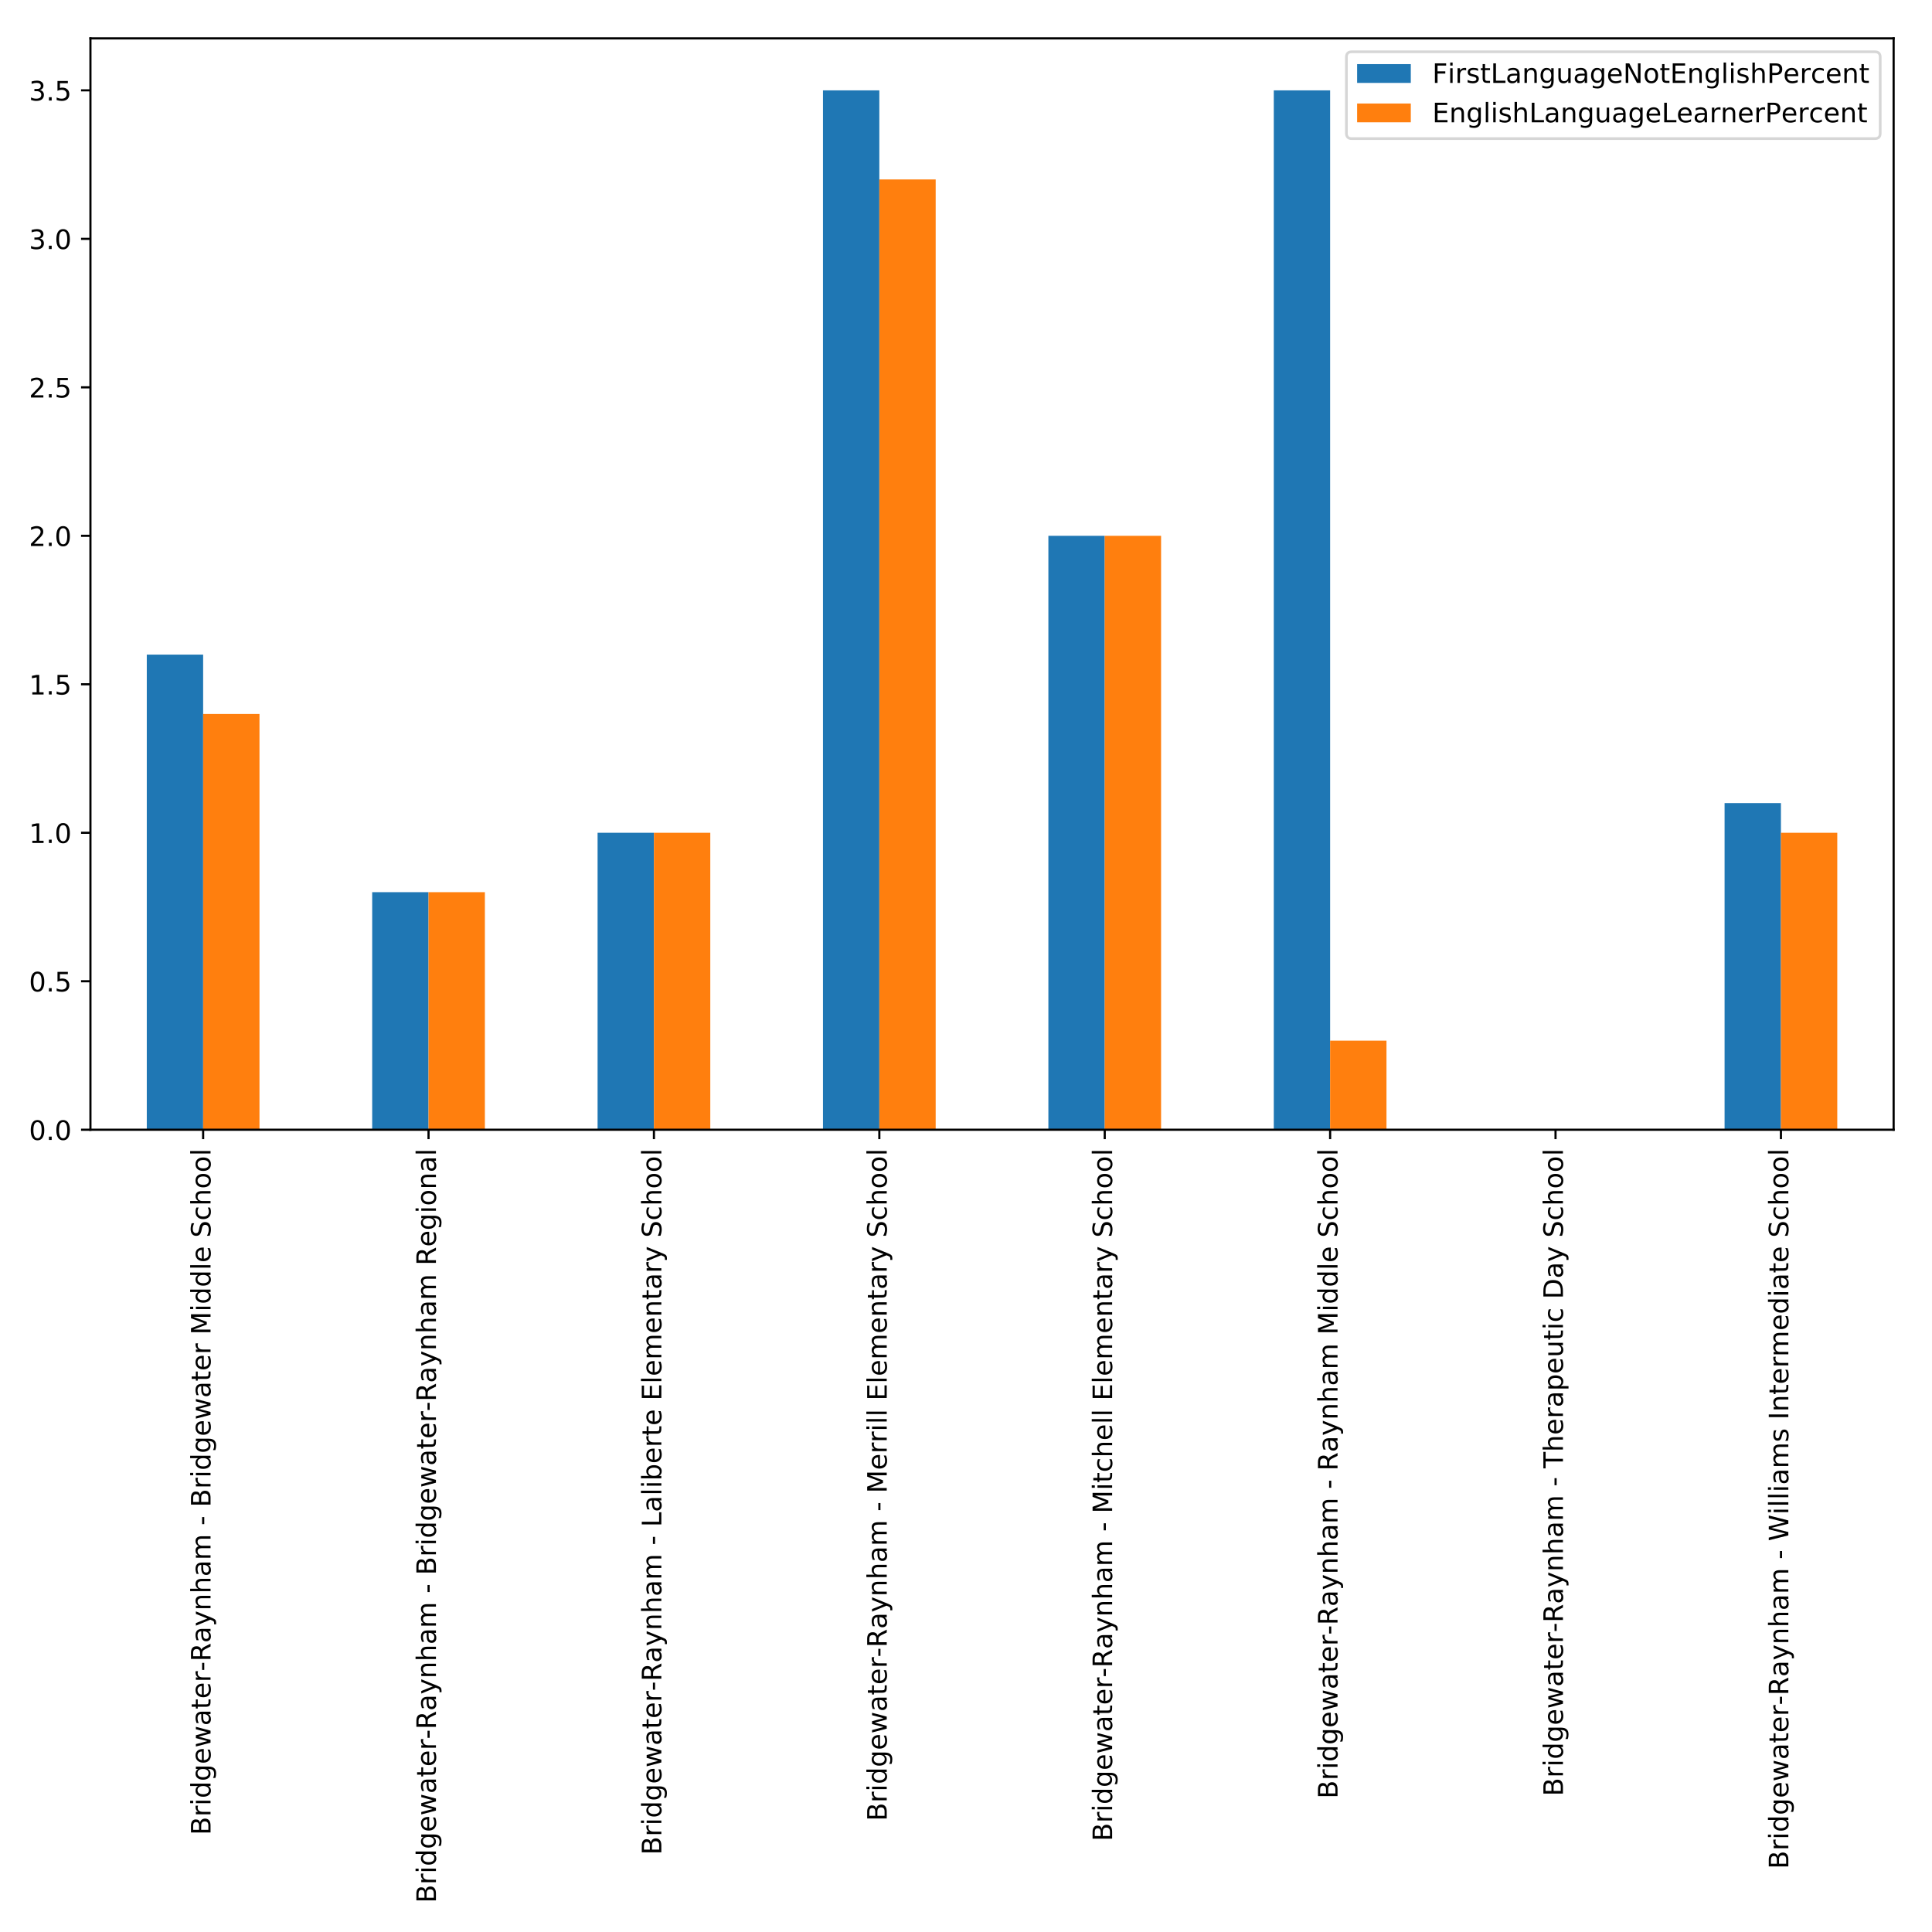 <?xml version="1.0" encoding="utf-8" standalone="no"?>
<!DOCTYPE svg PUBLIC "-//W3C//DTD SVG 1.1//EN"
  "http://www.w3.org/Graphics/SVG/1.1/DTD/svg11.dtd">
<!-- Created with matplotlib (http://matplotlib.org/) -->
<svg height="720pt" version="1.1" viewBox="0 0 720 720" width="720pt" xmlns="http://www.w3.org/2000/svg" xmlns:xlink="http://www.w3.org/1999/xlink">
 <defs>
  <style type="text/css">
*{stroke-linecap:butt;stroke-linejoin:round;}
  </style>
 </defs>
 <g id="figure_1">
  <g id="patch_1">
   <path d="M 0 720 
L 720 720 
L 720 0 
L 0 0 
z
" style="fill:#ffffff;"/>
  </g>
  <g id="axes_1">
   <g id="patch_2">
    <path d="M 33.703 421.023 
L 705.7 421.023 
L 705.7 14.3 
L 33.703 14.3 
z
" style="fill:#ffffff;"/>
   </g>
   <g id="patch_3">
    <path clip-path="url(#p247b80303b)" d="M 54.703 421.023 
L 75.703 421.023 
L 75.703 243.947 
L 54.703 243.947 
z
" style="fill:#1f77b4;"/>
   </g>
   <g id="patch_4">
    <path clip-path="url(#p247b80303b)" d="M 138.703 421.023 
L 159.703 421.023 
L 159.703 332.485 
L 138.703 332.485 
z
" style="fill:#1f77b4;"/>
   </g>
   <g id="patch_5">
    <path clip-path="url(#p247b80303b)" d="M 222.702 421.023 
L 243.702 421.023 
L 243.702 310.35 
L 222.702 310.35 
z
" style="fill:#1f77b4;"/>
   </g>
   <g id="patch_6">
    <path clip-path="url(#p247b80303b)" d="M 306.702 421.023 
L 327.702 421.023 
L 327.702 33.668 
L 306.702 33.668 
z
" style="fill:#1f77b4;"/>
   </g>
   <g id="patch_7">
    <path clip-path="url(#p247b80303b)" d="M 390.701 421.023 
L 411.701 421.023 
L 411.701 199.677 
L 390.701 199.677 
z
" style="fill:#1f77b4;"/>
   </g>
   <g id="patch_8">
    <path clip-path="url(#p247b80303b)" d="M 474.701 421.023 
L 495.701 421.023 
L 495.701 33.668 
L 474.701 33.668 
z
" style="fill:#1f77b4;"/>
   </g>
   <g id="patch_9">
    <path clip-path="url(#p247b80303b)" d="M 558.701 421.023 
L 579.701 421.023 
L 579.701 421.023 
L 558.701 421.023 
z
" style="fill:#1f77b4;"/>
   </g>
   <g id="patch_10">
    <path clip-path="url(#p247b80303b)" d="M 642.7 421.023 
L 663.7 421.023 
L 663.7 299.283 
L 642.7 299.283 
z
" style="fill:#1f77b4;"/>
   </g>
   <g id="patch_11">
    <path clip-path="url(#p247b80303b)" d="M 75.703 421.023 
L 96.703 421.023 
L 96.703 266.081 
L 75.703 266.081 
z
" style="fill:#ff7f0e;"/>
   </g>
   <g id="patch_12">
    <path clip-path="url(#p247b80303b)" d="M 159.703 421.023 
L 180.702 421.023 
L 180.702 332.485 
L 159.703 332.485 
z
" style="fill:#ff7f0e;"/>
   </g>
   <g id="patch_13">
    <path clip-path="url(#p247b80303b)" d="M 243.702 421.023 
L 264.702 421.023 
L 264.702 310.35 
L 243.702 310.35 
z
" style="fill:#ff7f0e;"/>
   </g>
   <g id="patch_14">
    <path clip-path="url(#p247b80303b)" d="M 327.702 421.023 
L 348.702 421.023 
L 348.702 66.87 
L 327.702 66.87 
z
" style="fill:#ff7f0e;"/>
   </g>
   <g id="patch_15">
    <path clip-path="url(#p247b80303b)" d="M 411.701 421.023 
L 432.701 421.023 
L 432.701 199.677 
L 411.701 199.677 
z
" style="fill:#ff7f0e;"/>
   </g>
   <g id="patch_16">
    <path clip-path="url(#p247b80303b)" d="M 495.701 421.023 
L 516.701 421.023 
L 516.701 387.822 
L 495.701 387.822 
z
" style="fill:#ff7f0e;"/>
   </g>
   <g id="patch_17">
    <path clip-path="url(#p247b80303b)" d="M 579.701 421.023 
L 600.7 421.023 
L 600.7 421.023 
L 579.701 421.023 
z
" style="fill:#ff7f0e;"/>
   </g>
   <g id="patch_18">
    <path clip-path="url(#p247b80303b)" d="M 663.7 421.023 
L 684.7 421.023 
L 684.7 310.35 
L 663.7 310.35 
z
" style="fill:#ff7f0e;"/>
   </g>
   <g id="matplotlib.axis_1">
    <g id="xtick_1">
     <g id="line2d_1">
      <defs>
       <path d="M 0 0 
L 0 3.5 
" id="m2decfb7d0b" style="stroke:#000000;stroke-width:0.8;"/>
      </defs>
      <g>
       <use style="stroke:#000000;stroke-width:0.8;" x="75.703" xlink:href="#m2decfb7d0b" y="421.023"/>
      </g>
     </g>
     <g id="text_1">
      <!-- Bridgewater-Raynham - Bridgewater Middle School -->
      <defs>
       <path d="M 19.672 34.812 
L 19.672 8.109 
L 35.5 8.109 
Q 43.453 8.109 47.281 11.406 
Q 51.125 14.703 51.125 21.484 
Q 51.125 28.328 47.281 31.562 
Q 43.453 34.812 35.5 34.812 
z
M 19.672 64.797 
L 19.672 42.828 
L 34.281 42.828 
Q 41.5 42.828 45.031 45.531 
Q 48.578 48.25 48.578 53.812 
Q 48.578 59.328 45.031 62.062 
Q 41.5 64.797 34.281 64.797 
z
M 9.812 72.906 
L 35.016 72.906 
Q 46.297 72.906 52.391 68.219 
Q 58.5 63.531 58.5 54.891 
Q 58.5 48.188 55.375 44.234 
Q 52.25 40.281 46.188 39.312 
Q 53.469 37.75 57.5 32.781 
Q 61.531 27.828 61.531 20.406 
Q 61.531 10.641 54.891 5.312 
Q 48.25 0 35.984 0 
L 9.812 0 
z
" id="DejaVuSans-42"/>
       <path d="M 41.109 46.297 
Q 39.594 47.172 37.812 47.578 
Q 36.031 48 33.891 48 
Q 26.266 48 22.188 43.047 
Q 18.109 38.094 18.109 28.812 
L 18.109 0 
L 9.078 0 
L 9.078 54.688 
L 18.109 54.688 
L 18.109 46.188 
Q 20.953 51.172 25.484 53.578 
Q 30.031 56 36.531 56 
Q 37.453 56 38.578 55.875 
Q 39.703 55.766 41.062 55.516 
z
" id="DejaVuSans-72"/>
       <path d="M 9.422 54.688 
L 18.406 54.688 
L 18.406 0 
L 9.422 0 
z
M 9.422 75.984 
L 18.406 75.984 
L 18.406 64.594 
L 9.422 64.594 
z
" id="DejaVuSans-69"/>
       <path d="M 45.406 46.391 
L 45.406 75.984 
L 54.391 75.984 
L 54.391 0 
L 45.406 0 
L 45.406 8.203 
Q 42.578 3.328 38.25 0.953 
Q 33.938 -1.422 27.875 -1.422 
Q 17.969 -1.422 11.734 6.484 
Q 5.516 14.406 5.516 27.297 
Q 5.516 40.188 11.734 48.094 
Q 17.969 56 27.875 56 
Q 33.938 56 38.25 53.625 
Q 42.578 51.266 45.406 46.391 
z
M 14.797 27.297 
Q 14.797 17.391 18.875 11.75 
Q 22.953 6.109 30.078 6.109 
Q 37.203 6.109 41.297 11.75 
Q 45.406 17.391 45.406 27.297 
Q 45.406 37.203 41.297 42.844 
Q 37.203 48.484 30.078 48.484 
Q 22.953 48.484 18.875 42.844 
Q 14.797 37.203 14.797 27.297 
z
" id="DejaVuSans-64"/>
       <path d="M 45.406 27.984 
Q 45.406 37.75 41.375 43.109 
Q 37.359 48.484 30.078 48.484 
Q 22.859 48.484 18.828 43.109 
Q 14.797 37.75 14.797 27.984 
Q 14.797 18.266 18.828 12.891 
Q 22.859 7.516 30.078 7.516 
Q 37.359 7.516 41.375 12.891 
Q 45.406 18.266 45.406 27.984 
z
M 54.391 6.781 
Q 54.391 -7.172 48.188 -13.984 
Q 42 -20.797 29.203 -20.797 
Q 24.469 -20.797 20.266 -20.094 
Q 16.062 -19.391 12.109 -17.922 
L 12.109 -9.188 
Q 16.062 -11.328 19.922 -12.344 
Q 23.781 -13.375 27.781 -13.375 
Q 36.625 -13.375 41.016 -8.766 
Q 45.406 -4.156 45.406 5.172 
L 45.406 9.625 
Q 42.625 4.781 38.281 2.391 
Q 33.938 0 27.875 0 
Q 17.828 0 11.672 7.656 
Q 5.516 15.328 5.516 27.984 
Q 5.516 40.672 11.672 48.328 
Q 17.828 56 27.875 56 
Q 33.938 56 38.281 53.609 
Q 42.625 51.219 45.406 46.391 
L 45.406 54.688 
L 54.391 54.688 
z
" id="DejaVuSans-67"/>
       <path d="M 56.203 29.594 
L 56.203 25.203 
L 14.891 25.203 
Q 15.484 15.922 20.484 11.062 
Q 25.484 6.203 34.422 6.203 
Q 39.594 6.203 44.453 7.469 
Q 49.312 8.734 54.109 11.281 
L 54.109 2.781 
Q 49.266 0.734 44.188 -0.344 
Q 39.109 -1.422 33.891 -1.422 
Q 20.797 -1.422 13.156 6.188 
Q 5.516 13.812 5.516 26.812 
Q 5.516 40.234 12.766 48.109 
Q 20.016 56 32.328 56 
Q 43.359 56 49.781 48.891 
Q 56.203 41.797 56.203 29.594 
z
M 47.219 32.234 
Q 47.125 39.594 43.094 43.984 
Q 39.062 48.391 32.422 48.391 
Q 24.906 48.391 20.391 44.141 
Q 15.875 39.891 15.188 32.172 
z
" id="DejaVuSans-65"/>
       <path d="M 4.203 54.688 
L 13.188 54.688 
L 24.422 12.016 
L 35.594 54.688 
L 46.188 54.688 
L 57.422 12.016 
L 68.609 54.688 
L 77.594 54.688 
L 63.281 0 
L 52.688 0 
L 40.922 44.828 
L 29.109 0 
L 18.5 0 
z
" id="DejaVuSans-77"/>
       <path d="M 34.281 27.484 
Q 23.391 27.484 19.188 25 
Q 14.984 22.516 14.984 16.5 
Q 14.984 11.719 18.141 8.906 
Q 21.297 6.109 26.703 6.109 
Q 34.188 6.109 38.703 11.406 
Q 43.219 16.703 43.219 25.484 
L 43.219 27.484 
z
M 52.203 31.203 
L 52.203 0 
L 43.219 0 
L 43.219 8.297 
Q 40.141 3.328 35.547 0.953 
Q 30.953 -1.422 24.312 -1.422 
Q 15.922 -1.422 10.953 3.297 
Q 6 8.016 6 15.922 
Q 6 25.141 12.172 29.828 
Q 18.359 34.516 30.609 34.516 
L 43.219 34.516 
L 43.219 35.406 
Q 43.219 41.609 39.141 45 
Q 35.062 48.391 27.688 48.391 
Q 23 48.391 18.547 47.266 
Q 14.109 46.141 10.016 43.891 
L 10.016 52.203 
Q 14.938 54.109 19.578 55.047 
Q 24.219 56 28.609 56 
Q 40.484 56 46.344 49.844 
Q 52.203 43.703 52.203 31.203 
z
" id="DejaVuSans-61"/>
       <path d="M 18.312 70.219 
L 18.312 54.688 
L 36.812 54.688 
L 36.812 47.703 
L 18.312 47.703 
L 18.312 18.016 
Q 18.312 11.328 20.141 9.422 
Q 21.969 7.516 27.594 7.516 
L 36.812 7.516 
L 36.812 0 
L 27.594 0 
Q 17.188 0 13.234 3.875 
Q 9.281 7.766 9.281 18.016 
L 9.281 47.703 
L 2.688 47.703 
L 2.688 54.688 
L 9.281 54.688 
L 9.281 70.219 
z
" id="DejaVuSans-74"/>
       <path d="M 4.891 31.391 
L 31.203 31.391 
L 31.203 23.391 
L 4.891 23.391 
z
" id="DejaVuSans-2d"/>
       <path d="M 44.391 34.188 
Q 47.562 33.109 50.562 29.594 
Q 53.562 26.078 56.594 19.922 
L 66.609 0 
L 56 0 
L 46.688 18.703 
Q 43.062 26.031 39.672 28.422 
Q 36.281 30.812 30.422 30.812 
L 19.672 30.812 
L 19.672 0 
L 9.812 0 
L 9.812 72.906 
L 32.078 72.906 
Q 44.578 72.906 50.734 67.672 
Q 56.891 62.453 56.891 51.906 
Q 56.891 45.016 53.688 40.469 
Q 50.484 35.938 44.391 34.188 
z
M 19.672 64.797 
L 19.672 38.922 
L 32.078 38.922 
Q 39.203 38.922 42.844 42.219 
Q 46.484 45.516 46.484 51.906 
Q 46.484 58.297 42.844 61.547 
Q 39.203 64.797 32.078 64.797 
z
" id="DejaVuSans-52"/>
       <path d="M 32.172 -5.078 
Q 28.375 -14.844 24.75 -17.812 
Q 21.141 -20.797 15.094 -20.797 
L 7.906 -20.797 
L 7.906 -13.281 
L 13.188 -13.281 
Q 16.891 -13.281 18.938 -11.516 
Q 21 -9.766 23.484 -3.219 
L 25.094 0.875 
L 2.984 54.688 
L 12.5 54.688 
L 29.594 11.922 
L 46.688 54.688 
L 56.203 54.688 
z
" id="DejaVuSans-79"/>
       <path d="M 54.891 33.016 
L 54.891 0 
L 45.906 0 
L 45.906 32.719 
Q 45.906 40.484 42.875 44.328 
Q 39.844 48.188 33.797 48.188 
Q 26.516 48.188 22.312 43.547 
Q 18.109 38.922 18.109 30.906 
L 18.109 0 
L 9.078 0 
L 9.078 54.688 
L 18.109 54.688 
L 18.109 46.188 
Q 21.344 51.125 25.703 53.562 
Q 30.078 56 35.797 56 
Q 45.219 56 50.047 50.172 
Q 54.891 44.344 54.891 33.016 
z
" id="DejaVuSans-6e"/>
       <path d="M 54.891 33.016 
L 54.891 0 
L 45.906 0 
L 45.906 32.719 
Q 45.906 40.484 42.875 44.328 
Q 39.844 48.188 33.797 48.188 
Q 26.516 48.188 22.312 43.547 
Q 18.109 38.922 18.109 30.906 
L 18.109 0 
L 9.078 0 
L 9.078 75.984 
L 18.109 75.984 
L 18.109 46.188 
Q 21.344 51.125 25.703 53.562 
Q 30.078 56 35.797 56 
Q 45.219 56 50.047 50.172 
Q 54.891 44.344 54.891 33.016 
z
" id="DejaVuSans-68"/>
       <path d="M 52 44.188 
Q 55.375 50.25 60.062 53.125 
Q 64.75 56 71.094 56 
Q 79.641 56 84.281 50.016 
Q 88.922 44.047 88.922 33.016 
L 88.922 0 
L 79.891 0 
L 79.891 32.719 
Q 79.891 40.578 77.094 44.375 
Q 74.312 48.188 68.609 48.188 
Q 61.625 48.188 57.562 43.547 
Q 53.516 38.922 53.516 30.906 
L 53.516 0 
L 44.484 0 
L 44.484 32.719 
Q 44.484 40.625 41.703 44.406 
Q 38.922 48.188 33.109 48.188 
Q 26.219 48.188 22.156 43.531 
Q 18.109 38.875 18.109 30.906 
L 18.109 0 
L 9.078 0 
L 9.078 54.688 
L 18.109 54.688 
L 18.109 46.188 
Q 21.188 51.219 25.484 53.609 
Q 29.781 56 35.688 56 
Q 41.656 56 45.828 52.969 
Q 50 49.953 52 44.188 
z
" id="DejaVuSans-6d"/>
       <path id="DejaVuSans-20"/>
       <path d="M 9.812 72.906 
L 24.516 72.906 
L 43.109 23.297 
L 61.812 72.906 
L 76.516 72.906 
L 76.516 0 
L 66.891 0 
L 66.891 64.016 
L 48.094 14.016 
L 38.188 14.016 
L 19.391 64.016 
L 19.391 0 
L 9.812 0 
z
" id="DejaVuSans-4d"/>
       <path d="M 9.422 75.984 
L 18.406 75.984 
L 18.406 0 
L 9.422 0 
z
" id="DejaVuSans-6c"/>
       <path d="M 53.516 70.516 
L 53.516 60.891 
Q 47.906 63.578 42.922 64.891 
Q 37.938 66.219 33.297 66.219 
Q 25.25 66.219 20.875 63.094 
Q 16.5 59.969 16.5 54.203 
Q 16.5 49.359 19.406 46.891 
Q 22.312 44.438 30.422 42.922 
L 36.375 41.703 
Q 47.406 39.594 52.656 34.297 
Q 57.906 29 57.906 20.125 
Q 57.906 9.516 50.797 4.047 
Q 43.703 -1.422 29.984 -1.422 
Q 24.812 -1.422 18.969 -0.25 
Q 13.141 0.922 6.891 3.219 
L 6.891 13.375 
Q 12.891 10.016 18.656 8.297 
Q 24.422 6.594 29.984 6.594 
Q 38.422 6.594 43.016 9.906 
Q 47.609 13.234 47.609 19.391 
Q 47.609 24.75 44.312 27.781 
Q 41.016 30.812 33.5 32.328 
L 27.484 33.5 
Q 16.453 35.688 11.516 40.375 
Q 6.594 45.062 6.594 53.422 
Q 6.594 63.094 13.406 68.656 
Q 20.219 74.219 32.172 74.219 
Q 37.312 74.219 42.625 73.281 
Q 47.953 72.359 53.516 70.516 
z
" id="DejaVuSans-53"/>
       <path d="M 48.781 52.594 
L 48.781 44.188 
Q 44.969 46.297 41.141 47.344 
Q 37.312 48.391 33.406 48.391 
Q 24.656 48.391 19.812 42.844 
Q 14.984 37.312 14.984 27.297 
Q 14.984 17.281 19.812 11.734 
Q 24.656 6.203 33.406 6.203 
Q 37.312 6.203 41.141 7.25 
Q 44.969 8.297 48.781 10.406 
L 48.781 2.094 
Q 45.016 0.344 40.984 -0.531 
Q 36.969 -1.422 32.422 -1.422 
Q 20.062 -1.422 12.781 6.344 
Q 5.516 14.109 5.516 27.297 
Q 5.516 40.672 12.859 48.328 
Q 20.219 56 33.016 56 
Q 37.156 56 41.109 55.141 
Q 45.062 54.297 48.781 52.594 
z
" id="DejaVuSans-63"/>
       <path d="M 30.609 48.391 
Q 23.391 48.391 19.188 42.75 
Q 14.984 37.109 14.984 27.297 
Q 14.984 17.484 19.156 11.844 
Q 23.344 6.203 30.609 6.203 
Q 37.797 6.203 41.984 11.859 
Q 46.188 17.531 46.188 27.297 
Q 46.188 37.016 41.984 42.703 
Q 37.797 48.391 30.609 48.391 
z
M 30.609 56 
Q 42.328 56 49.016 48.375 
Q 55.719 40.766 55.719 27.297 
Q 55.719 13.875 49.016 6.219 
Q 42.328 -1.422 30.609 -1.422 
Q 18.844 -1.422 12.172 6.219 
Q 5.516 13.875 5.516 27.297 
Q 5.516 40.766 12.172 48.375 
Q 18.844 56 30.609 56 
z
" id="DejaVuSans-6f"/>
      </defs>
      <g transform="translate(78.462 683.894)rotate(-90)scale(0.1 -0.1)">
       <use xlink:href="#DejaVuSans-42"/>
       <use x="68.604" xlink:href="#DejaVuSans-72"/>
       <use x="109.717" xlink:href="#DejaVuSans-69"/>
       <use x="137.5" xlink:href="#DejaVuSans-64"/>
       <use x="200.977" xlink:href="#DejaVuSans-67"/>
       <use x="264.453" xlink:href="#DejaVuSans-65"/>
       <use x="325.977" xlink:href="#DejaVuSans-77"/>
       <use x="407.764" xlink:href="#DejaVuSans-61"/>
       <use x="469.043" xlink:href="#DejaVuSans-74"/>
       <use x="508.252" xlink:href="#DejaVuSans-65"/>
       <use x="569.775" xlink:href="#DejaVuSans-72"/>
       <use x="610.795" xlink:href="#DejaVuSans-2d"/>
       <use x="646.879" xlink:href="#DejaVuSans-52"/>
       <use x="716.33" xlink:href="#DejaVuSans-61"/>
       <use x="777.609" xlink:href="#DejaVuSans-79"/>
       <use x="836.789" xlink:href="#DejaVuSans-6e"/>
       <use x="900.168" xlink:href="#DejaVuSans-68"/>
       <use x="963.547" xlink:href="#DejaVuSans-61"/>
       <use x="1024.826" xlink:href="#DejaVuSans-6d"/>
       <use x="1122.238" xlink:href="#DejaVuSans-20"/>
       <use x="1154.025" xlink:href="#DejaVuSans-2d"/>
       <use x="1190.109" xlink:href="#DejaVuSans-20"/>
       <use x="1221.896" xlink:href="#DejaVuSans-42"/>
       <use x="1290.5" xlink:href="#DejaVuSans-72"/>
       <use x="1331.613" xlink:href="#DejaVuSans-69"/>
       <use x="1359.396" xlink:href="#DejaVuSans-64"/>
       <use x="1422.873" xlink:href="#DejaVuSans-67"/>
       <use x="1486.35" xlink:href="#DejaVuSans-65"/>
       <use x="1547.873" xlink:href="#DejaVuSans-77"/>
       <use x="1629.66" xlink:href="#DejaVuSans-61"/>
       <use x="1690.939" xlink:href="#DejaVuSans-74"/>
       <use x="1730.148" xlink:href="#DejaVuSans-65"/>
       <use x="1791.672" xlink:href="#DejaVuSans-72"/>
       <use x="1832.785" xlink:href="#DejaVuSans-20"/>
       <use x="1864.572" xlink:href="#DejaVuSans-4d"/>
       <use x="1950.852" xlink:href="#DejaVuSans-69"/>
       <use x="1978.635" xlink:href="#DejaVuSans-64"/>
       <use x="2042.111" xlink:href="#DejaVuSans-64"/>
       <use x="2105.588" xlink:href="#DejaVuSans-6c"/>
       <use x="2133.371" xlink:href="#DejaVuSans-65"/>
       <use x="2194.895" xlink:href="#DejaVuSans-20"/>
       <use x="2226.682" xlink:href="#DejaVuSans-53"/>
       <use x="2290.158" xlink:href="#DejaVuSans-63"/>
       <use x="2345.139" xlink:href="#DejaVuSans-68"/>
       <use x="2408.518" xlink:href="#DejaVuSans-6f"/>
       <use x="2469.699" xlink:href="#DejaVuSans-6f"/>
       <use x="2530.881" xlink:href="#DejaVuSans-6c"/>
      </g>
     </g>
    </g>
    <g id="xtick_2">
     <g id="line2d_2">
      <g>
       <use style="stroke:#000000;stroke-width:0.8;" x="159.703" xlink:href="#m2decfb7d0b" y="421.023"/>
      </g>
     </g>
     <g id="text_2">
      <!-- Bridgewater-Raynham - Bridgewater-Raynham Regional -->
      <g transform="translate(162.462 709.2)rotate(-90)scale(0.1 -0.1)">
       <use xlink:href="#DejaVuSans-42"/>
       <use x="68.604" xlink:href="#DejaVuSans-72"/>
       <use x="109.717" xlink:href="#DejaVuSans-69"/>
       <use x="137.5" xlink:href="#DejaVuSans-64"/>
       <use x="200.977" xlink:href="#DejaVuSans-67"/>
       <use x="264.453" xlink:href="#DejaVuSans-65"/>
       <use x="325.977" xlink:href="#DejaVuSans-77"/>
       <use x="407.764" xlink:href="#DejaVuSans-61"/>
       <use x="469.043" xlink:href="#DejaVuSans-74"/>
       <use x="508.252" xlink:href="#DejaVuSans-65"/>
       <use x="569.775" xlink:href="#DejaVuSans-72"/>
       <use x="610.795" xlink:href="#DejaVuSans-2d"/>
       <use x="646.879" xlink:href="#DejaVuSans-52"/>
       <use x="716.33" xlink:href="#DejaVuSans-61"/>
       <use x="777.609" xlink:href="#DejaVuSans-79"/>
       <use x="836.789" xlink:href="#DejaVuSans-6e"/>
       <use x="900.168" xlink:href="#DejaVuSans-68"/>
       <use x="963.547" xlink:href="#DejaVuSans-61"/>
       <use x="1024.826" xlink:href="#DejaVuSans-6d"/>
       <use x="1122.238" xlink:href="#DejaVuSans-20"/>
       <use x="1154.025" xlink:href="#DejaVuSans-2d"/>
       <use x="1190.109" xlink:href="#DejaVuSans-20"/>
       <use x="1221.896" xlink:href="#DejaVuSans-42"/>
       <use x="1290.5" xlink:href="#DejaVuSans-72"/>
       <use x="1331.613" xlink:href="#DejaVuSans-69"/>
       <use x="1359.396" xlink:href="#DejaVuSans-64"/>
       <use x="1422.873" xlink:href="#DejaVuSans-67"/>
       <use x="1486.35" xlink:href="#DejaVuSans-65"/>
       <use x="1547.873" xlink:href="#DejaVuSans-77"/>
       <use x="1629.66" xlink:href="#DejaVuSans-61"/>
       <use x="1690.939" xlink:href="#DejaVuSans-74"/>
       <use x="1730.148" xlink:href="#DejaVuSans-65"/>
       <use x="1791.672" xlink:href="#DejaVuSans-72"/>
       <use x="1832.691" xlink:href="#DejaVuSans-2d"/>
       <use x="1868.775" xlink:href="#DejaVuSans-52"/>
       <use x="1938.227" xlink:href="#DejaVuSans-61"/>
       <use x="1999.506" xlink:href="#DejaVuSans-79"/>
       <use x="2058.686" xlink:href="#DejaVuSans-6e"/>
       <use x="2122.064" xlink:href="#DejaVuSans-68"/>
       <use x="2185.443" xlink:href="#DejaVuSans-61"/>
       <use x="2246.723" xlink:href="#DejaVuSans-6d"/>
       <use x="2344.135" xlink:href="#DejaVuSans-20"/>
       <use x="2375.922" xlink:href="#DejaVuSans-52"/>
       <use x="2445.342" xlink:href="#DejaVuSans-65"/>
       <use x="2506.865" xlink:href="#DejaVuSans-67"/>
       <use x="2570.342" xlink:href="#DejaVuSans-69"/>
       <use x="2598.125" xlink:href="#DejaVuSans-6f"/>
       <use x="2659.307" xlink:href="#DejaVuSans-6e"/>
       <use x="2722.686" xlink:href="#DejaVuSans-61"/>
       <use x="2783.965" xlink:href="#DejaVuSans-6c"/>
      </g>
     </g>
    </g>
    <g id="xtick_3">
     <g id="line2d_3">
      <g>
       <use style="stroke:#000000;stroke-width:0.8;" x="243.702" xlink:href="#m2decfb7d0b" y="421.023"/>
      </g>
     </g>
     <g id="text_3">
      <!-- Bridgewater-Raynham - Laliberte Elementary School -->
      <defs>
       <path d="M 9.812 72.906 
L 19.672 72.906 
L 19.672 8.297 
L 55.172 8.297 
L 55.172 0 
L 9.812 0 
z
" id="DejaVuSans-4c"/>
       <path d="M 48.688 27.297 
Q 48.688 37.203 44.609 42.844 
Q 40.531 48.484 33.406 48.484 
Q 26.266 48.484 22.188 42.844 
Q 18.109 37.203 18.109 27.297 
Q 18.109 17.391 22.188 11.75 
Q 26.266 6.109 33.406 6.109 
Q 40.531 6.109 44.609 11.75 
Q 48.688 17.391 48.688 27.297 
z
M 18.109 46.391 
Q 20.953 51.266 25.266 53.625 
Q 29.594 56 35.594 56 
Q 45.562 56 51.781 48.094 
Q 58.016 40.188 58.016 27.297 
Q 58.016 14.406 51.781 6.484 
Q 45.562 -1.422 35.594 -1.422 
Q 29.594 -1.422 25.266 0.953 
Q 20.953 3.328 18.109 8.203 
L 18.109 0 
L 9.078 0 
L 9.078 75.984 
L 18.109 75.984 
z
" id="DejaVuSans-62"/>
       <path d="M 9.812 72.906 
L 55.906 72.906 
L 55.906 64.594 
L 19.672 64.594 
L 19.672 43.016 
L 54.391 43.016 
L 54.391 34.719 
L 19.672 34.719 
L 19.672 8.297 
L 56.781 8.297 
L 56.781 0 
L 9.812 0 
z
" id="DejaVuSans-45"/>
      </defs>
      <g transform="translate(246.462 691.27)rotate(-90)scale(0.1 -0.1)">
       <use xlink:href="#DejaVuSans-42"/>
       <use x="68.604" xlink:href="#DejaVuSans-72"/>
       <use x="109.717" xlink:href="#DejaVuSans-69"/>
       <use x="137.5" xlink:href="#DejaVuSans-64"/>
       <use x="200.977" xlink:href="#DejaVuSans-67"/>
       <use x="264.453" xlink:href="#DejaVuSans-65"/>
       <use x="325.977" xlink:href="#DejaVuSans-77"/>
       <use x="407.764" xlink:href="#DejaVuSans-61"/>
       <use x="469.043" xlink:href="#DejaVuSans-74"/>
       <use x="508.252" xlink:href="#DejaVuSans-65"/>
       <use x="569.775" xlink:href="#DejaVuSans-72"/>
       <use x="610.795" xlink:href="#DejaVuSans-2d"/>
       <use x="646.879" xlink:href="#DejaVuSans-52"/>
       <use x="716.33" xlink:href="#DejaVuSans-61"/>
       <use x="777.609" xlink:href="#DejaVuSans-79"/>
       <use x="836.789" xlink:href="#DejaVuSans-6e"/>
       <use x="900.168" xlink:href="#DejaVuSans-68"/>
       <use x="963.547" xlink:href="#DejaVuSans-61"/>
       <use x="1024.826" xlink:href="#DejaVuSans-6d"/>
       <use x="1122.238" xlink:href="#DejaVuSans-20"/>
       <use x="1154.025" xlink:href="#DejaVuSans-2d"/>
       <use x="1190.109" xlink:href="#DejaVuSans-20"/>
       <use x="1221.896" xlink:href="#DejaVuSans-4c"/>
       <use x="1277.609" xlink:href="#DejaVuSans-61"/>
       <use x="1338.889" xlink:href="#DejaVuSans-6c"/>
       <use x="1366.672" xlink:href="#DejaVuSans-69"/>
       <use x="1394.455" xlink:href="#DejaVuSans-62"/>
       <use x="1457.932" xlink:href="#DejaVuSans-65"/>
       <use x="1519.455" xlink:href="#DejaVuSans-72"/>
       <use x="1560.568" xlink:href="#DejaVuSans-74"/>
       <use x="1599.777" xlink:href="#DejaVuSans-65"/>
       <use x="1661.301" xlink:href="#DejaVuSans-20"/>
       <use x="1693.088" xlink:href="#DejaVuSans-45"/>
       <use x="1756.271" xlink:href="#DejaVuSans-6c"/>
       <use x="1784.055" xlink:href="#DejaVuSans-65"/>
       <use x="1845.578" xlink:href="#DejaVuSans-6d"/>
       <use x="1942.99" xlink:href="#DejaVuSans-65"/>
       <use x="2004.514" xlink:href="#DejaVuSans-6e"/>
       <use x="2067.893" xlink:href="#DejaVuSans-74"/>
       <use x="2107.102" xlink:href="#DejaVuSans-61"/>
       <use x="2168.381" xlink:href="#DejaVuSans-72"/>
       <use x="2209.494" xlink:href="#DejaVuSans-79"/>
       <use x="2268.674" xlink:href="#DejaVuSans-20"/>
       <use x="2300.461" xlink:href="#DejaVuSans-53"/>
       <use x="2363.938" xlink:href="#DejaVuSans-63"/>
       <use x="2418.918" xlink:href="#DejaVuSans-68"/>
       <use x="2482.297" xlink:href="#DejaVuSans-6f"/>
       <use x="2543.479" xlink:href="#DejaVuSans-6f"/>
       <use x="2604.66" xlink:href="#DejaVuSans-6c"/>
      </g>
     </g>
    </g>
    <g id="xtick_4">
     <g id="line2d_4">
      <g>
       <use style="stroke:#000000;stroke-width:0.8;" x="327.702" xlink:href="#m2decfb7d0b" y="421.023"/>
      </g>
     </g>
     <g id="text_4">
      <!-- Bridgewater-Raynham - Merrill Elementary School -->
      <g transform="translate(330.461 678.664)rotate(-90)scale(0.1 -0.1)">
       <use xlink:href="#DejaVuSans-42"/>
       <use x="68.604" xlink:href="#DejaVuSans-72"/>
       <use x="109.717" xlink:href="#DejaVuSans-69"/>
       <use x="137.5" xlink:href="#DejaVuSans-64"/>
       <use x="200.977" xlink:href="#DejaVuSans-67"/>
       <use x="264.453" xlink:href="#DejaVuSans-65"/>
       <use x="325.977" xlink:href="#DejaVuSans-77"/>
       <use x="407.764" xlink:href="#DejaVuSans-61"/>
       <use x="469.043" xlink:href="#DejaVuSans-74"/>
       <use x="508.252" xlink:href="#DejaVuSans-65"/>
       <use x="569.775" xlink:href="#DejaVuSans-72"/>
       <use x="610.795" xlink:href="#DejaVuSans-2d"/>
       <use x="646.879" xlink:href="#DejaVuSans-52"/>
       <use x="716.33" xlink:href="#DejaVuSans-61"/>
       <use x="777.609" xlink:href="#DejaVuSans-79"/>
       <use x="836.789" xlink:href="#DejaVuSans-6e"/>
       <use x="900.168" xlink:href="#DejaVuSans-68"/>
       <use x="963.547" xlink:href="#DejaVuSans-61"/>
       <use x="1024.826" xlink:href="#DejaVuSans-6d"/>
       <use x="1122.238" xlink:href="#DejaVuSans-20"/>
       <use x="1154.025" xlink:href="#DejaVuSans-2d"/>
       <use x="1190.109" xlink:href="#DejaVuSans-20"/>
       <use x="1221.896" xlink:href="#DejaVuSans-4d"/>
       <use x="1308.176" xlink:href="#DejaVuSans-65"/>
       <use x="1369.699" xlink:href="#DejaVuSans-72"/>
       <use x="1410.797" xlink:href="#DejaVuSans-72"/>
       <use x="1451.91" xlink:href="#DejaVuSans-69"/>
       <use x="1479.693" xlink:href="#DejaVuSans-6c"/>
       <use x="1507.477" xlink:href="#DejaVuSans-6c"/>
       <use x="1535.26" xlink:href="#DejaVuSans-20"/>
       <use x="1567.047" xlink:href="#DejaVuSans-45"/>
       <use x="1630.23" xlink:href="#DejaVuSans-6c"/>
       <use x="1658.014" xlink:href="#DejaVuSans-65"/>
       <use x="1719.537" xlink:href="#DejaVuSans-6d"/>
       <use x="1816.949" xlink:href="#DejaVuSans-65"/>
       <use x="1878.473" xlink:href="#DejaVuSans-6e"/>
       <use x="1941.852" xlink:href="#DejaVuSans-74"/>
       <use x="1981.061" xlink:href="#DejaVuSans-61"/>
       <use x="2042.34" xlink:href="#DejaVuSans-72"/>
       <use x="2083.453" xlink:href="#DejaVuSans-79"/>
       <use x="2142.633" xlink:href="#DejaVuSans-20"/>
       <use x="2174.42" xlink:href="#DejaVuSans-53"/>
       <use x="2237.896" xlink:href="#DejaVuSans-63"/>
       <use x="2292.877" xlink:href="#DejaVuSans-68"/>
       <use x="2356.256" xlink:href="#DejaVuSans-6f"/>
       <use x="2417.438" xlink:href="#DejaVuSans-6f"/>
       <use x="2478.619" xlink:href="#DejaVuSans-6c"/>
      </g>
     </g>
    </g>
    <g id="xtick_5">
     <g id="line2d_5">
      <g>
       <use style="stroke:#000000;stroke-width:0.8;" x="411.701" xlink:href="#m2decfb7d0b" y="421.023"/>
      </g>
     </g>
     <g id="text_5">
      <!-- Bridgewater-Raynham - Mitchell Elementary School -->
      <g transform="translate(414.461 686.2)rotate(-90)scale(0.1 -0.1)">
       <use xlink:href="#DejaVuSans-42"/>
       <use x="68.604" xlink:href="#DejaVuSans-72"/>
       <use x="109.717" xlink:href="#DejaVuSans-69"/>
       <use x="137.5" xlink:href="#DejaVuSans-64"/>
       <use x="200.977" xlink:href="#DejaVuSans-67"/>
       <use x="264.453" xlink:href="#DejaVuSans-65"/>
       <use x="325.977" xlink:href="#DejaVuSans-77"/>
       <use x="407.764" xlink:href="#DejaVuSans-61"/>
       <use x="469.043" xlink:href="#DejaVuSans-74"/>
       <use x="508.252" xlink:href="#DejaVuSans-65"/>
       <use x="569.775" xlink:href="#DejaVuSans-72"/>
       <use x="610.795" xlink:href="#DejaVuSans-2d"/>
       <use x="646.879" xlink:href="#DejaVuSans-52"/>
       <use x="716.33" xlink:href="#DejaVuSans-61"/>
       <use x="777.609" xlink:href="#DejaVuSans-79"/>
       <use x="836.789" xlink:href="#DejaVuSans-6e"/>
       <use x="900.168" xlink:href="#DejaVuSans-68"/>
       <use x="963.547" xlink:href="#DejaVuSans-61"/>
       <use x="1024.826" xlink:href="#DejaVuSans-6d"/>
       <use x="1122.238" xlink:href="#DejaVuSans-20"/>
       <use x="1154.025" xlink:href="#DejaVuSans-2d"/>
       <use x="1190.109" xlink:href="#DejaVuSans-20"/>
       <use x="1221.896" xlink:href="#DejaVuSans-4d"/>
       <use x="1308.176" xlink:href="#DejaVuSans-69"/>
       <use x="1335.959" xlink:href="#DejaVuSans-74"/>
       <use x="1375.168" xlink:href="#DejaVuSans-63"/>
       <use x="1430.148" xlink:href="#DejaVuSans-68"/>
       <use x="1493.527" xlink:href="#DejaVuSans-65"/>
       <use x="1555.051" xlink:href="#DejaVuSans-6c"/>
       <use x="1582.834" xlink:href="#DejaVuSans-6c"/>
       <use x="1610.617" xlink:href="#DejaVuSans-20"/>
       <use x="1642.404" xlink:href="#DejaVuSans-45"/>
       <use x="1705.588" xlink:href="#DejaVuSans-6c"/>
       <use x="1733.371" xlink:href="#DejaVuSans-65"/>
       <use x="1794.895" xlink:href="#DejaVuSans-6d"/>
       <use x="1892.307" xlink:href="#DejaVuSans-65"/>
       <use x="1953.83" xlink:href="#DejaVuSans-6e"/>
       <use x="2017.209" xlink:href="#DejaVuSans-74"/>
       <use x="2056.418" xlink:href="#DejaVuSans-61"/>
       <use x="2117.697" xlink:href="#DejaVuSans-72"/>
       <use x="2158.811" xlink:href="#DejaVuSans-79"/>
       <use x="2217.99" xlink:href="#DejaVuSans-20"/>
       <use x="2249.777" xlink:href="#DejaVuSans-53"/>
       <use x="2313.254" xlink:href="#DejaVuSans-63"/>
       <use x="2368.234" xlink:href="#DejaVuSans-68"/>
       <use x="2431.613" xlink:href="#DejaVuSans-6f"/>
       <use x="2492.795" xlink:href="#DejaVuSans-6f"/>
       <use x="2553.977" xlink:href="#DejaVuSans-6c"/>
      </g>
     </g>
    </g>
    <g id="xtick_6">
     <g id="line2d_6">
      <g>
       <use style="stroke:#000000;stroke-width:0.8;" x="495.701" xlink:href="#m2decfb7d0b" y="421.023"/>
      </g>
     </g>
     <g id="text_6">
      <!-- Bridgewater-Raynham - Raynham Middle School -->
      <g transform="translate(498.46 670.339)rotate(-90)scale(0.1 -0.1)">
       <use xlink:href="#DejaVuSans-42"/>
       <use x="68.604" xlink:href="#DejaVuSans-72"/>
       <use x="109.717" xlink:href="#DejaVuSans-69"/>
       <use x="137.5" xlink:href="#DejaVuSans-64"/>
       <use x="200.977" xlink:href="#DejaVuSans-67"/>
       <use x="264.453" xlink:href="#DejaVuSans-65"/>
       <use x="325.977" xlink:href="#DejaVuSans-77"/>
       <use x="407.764" xlink:href="#DejaVuSans-61"/>
       <use x="469.043" xlink:href="#DejaVuSans-74"/>
       <use x="508.252" xlink:href="#DejaVuSans-65"/>
       <use x="569.775" xlink:href="#DejaVuSans-72"/>
       <use x="610.795" xlink:href="#DejaVuSans-2d"/>
       <use x="646.879" xlink:href="#DejaVuSans-52"/>
       <use x="716.33" xlink:href="#DejaVuSans-61"/>
       <use x="777.609" xlink:href="#DejaVuSans-79"/>
       <use x="836.789" xlink:href="#DejaVuSans-6e"/>
       <use x="900.168" xlink:href="#DejaVuSans-68"/>
       <use x="963.547" xlink:href="#DejaVuSans-61"/>
       <use x="1024.826" xlink:href="#DejaVuSans-6d"/>
       <use x="1122.238" xlink:href="#DejaVuSans-20"/>
       <use x="1154.025" xlink:href="#DejaVuSans-2d"/>
       <use x="1190.109" xlink:href="#DejaVuSans-20"/>
       <use x="1221.896" xlink:href="#DejaVuSans-52"/>
       <use x="1291.348" xlink:href="#DejaVuSans-61"/>
       <use x="1352.627" xlink:href="#DejaVuSans-79"/>
       <use x="1411.807" xlink:href="#DejaVuSans-6e"/>
       <use x="1475.186" xlink:href="#DejaVuSans-68"/>
       <use x="1538.564" xlink:href="#DejaVuSans-61"/>
       <use x="1599.844" xlink:href="#DejaVuSans-6d"/>
       <use x="1697.256" xlink:href="#DejaVuSans-20"/>
       <use x="1729.043" xlink:href="#DejaVuSans-4d"/>
       <use x="1815.322" xlink:href="#DejaVuSans-69"/>
       <use x="1843.105" xlink:href="#DejaVuSans-64"/>
       <use x="1906.582" xlink:href="#DejaVuSans-64"/>
       <use x="1970.059" xlink:href="#DejaVuSans-6c"/>
       <use x="1997.842" xlink:href="#DejaVuSans-65"/>
       <use x="2059.365" xlink:href="#DejaVuSans-20"/>
       <use x="2091.152" xlink:href="#DejaVuSans-53"/>
       <use x="2154.629" xlink:href="#DejaVuSans-63"/>
       <use x="2209.609" xlink:href="#DejaVuSans-68"/>
       <use x="2272.988" xlink:href="#DejaVuSans-6f"/>
       <use x="2334.17" xlink:href="#DejaVuSans-6f"/>
       <use x="2395.352" xlink:href="#DejaVuSans-6c"/>
      </g>
     </g>
    </g>
    <g id="xtick_7">
     <g id="line2d_7">
      <g>
       <use style="stroke:#000000;stroke-width:0.8;" x="579.701" xlink:href="#m2decfb7d0b" y="421.023"/>
      </g>
     </g>
     <g id="text_7">
      <!-- Bridgewater-Raynham - Therapeutic Day School -->
      <defs>
       <path d="M -0.297 72.906 
L 61.375 72.906 
L 61.375 64.594 
L 35.5 64.594 
L 35.5 0 
L 25.594 0 
L 25.594 64.594 
L -0.297 64.594 
z
" id="DejaVuSans-54"/>
       <path d="M 18.109 8.203 
L 18.109 -20.797 
L 9.078 -20.797 
L 9.078 54.688 
L 18.109 54.688 
L 18.109 46.391 
Q 20.953 51.266 25.266 53.625 
Q 29.594 56 35.594 56 
Q 45.562 56 51.781 48.094 
Q 58.016 40.188 58.016 27.297 
Q 58.016 14.406 51.781 6.484 
Q 45.562 -1.422 35.594 -1.422 
Q 29.594 -1.422 25.266 0.953 
Q 20.953 3.328 18.109 8.203 
z
M 48.688 27.297 
Q 48.688 37.203 44.609 42.844 
Q 40.531 48.484 33.406 48.484 
Q 26.266 48.484 22.188 42.844 
Q 18.109 37.203 18.109 27.297 
Q 18.109 17.391 22.188 11.75 
Q 26.266 6.109 33.406 6.109 
Q 40.531 6.109 44.609 11.75 
Q 48.688 17.391 48.688 27.297 
z
" id="DejaVuSans-70"/>
       <path d="M 8.5 21.578 
L 8.5 54.688 
L 17.484 54.688 
L 17.484 21.922 
Q 17.484 14.156 20.5 10.266 
Q 23.531 6.391 29.594 6.391 
Q 36.859 6.391 41.078 11.031 
Q 45.312 15.672 45.312 23.688 
L 45.312 54.688 
L 54.297 54.688 
L 54.297 0 
L 45.312 0 
L 45.312 8.406 
Q 42.047 3.422 37.719 1 
Q 33.406 -1.422 27.688 -1.422 
Q 18.266 -1.422 13.375 4.438 
Q 8.5 10.297 8.5 21.578 
z
M 31.109 56 
z
" id="DejaVuSans-75"/>
       <path d="M 19.672 64.797 
L 19.672 8.109 
L 31.594 8.109 
Q 46.688 8.109 53.688 14.938 
Q 60.688 21.781 60.688 36.531 
Q 60.688 51.172 53.688 57.984 
Q 46.688 64.797 31.594 64.797 
z
M 9.812 72.906 
L 30.078 72.906 
Q 51.266 72.906 61.172 64.094 
Q 71.094 55.281 71.094 36.531 
Q 71.094 17.672 61.125 8.828 
Q 51.172 0 30.078 0 
L 9.812 0 
z
" id="DejaVuSans-44"/>
      </defs>
      <g transform="translate(582.46 669.389)rotate(-90)scale(0.1 -0.1)">
       <use xlink:href="#DejaVuSans-42"/>
       <use x="68.604" xlink:href="#DejaVuSans-72"/>
       <use x="109.717" xlink:href="#DejaVuSans-69"/>
       <use x="137.5" xlink:href="#DejaVuSans-64"/>
       <use x="200.977" xlink:href="#DejaVuSans-67"/>
       <use x="264.453" xlink:href="#DejaVuSans-65"/>
       <use x="325.977" xlink:href="#DejaVuSans-77"/>
       <use x="407.764" xlink:href="#DejaVuSans-61"/>
       <use x="469.043" xlink:href="#DejaVuSans-74"/>
       <use x="508.252" xlink:href="#DejaVuSans-65"/>
       <use x="569.775" xlink:href="#DejaVuSans-72"/>
       <use x="610.795" xlink:href="#DejaVuSans-2d"/>
       <use x="646.879" xlink:href="#DejaVuSans-52"/>
       <use x="716.33" xlink:href="#DejaVuSans-61"/>
       <use x="777.609" xlink:href="#DejaVuSans-79"/>
       <use x="836.789" xlink:href="#DejaVuSans-6e"/>
       <use x="900.168" xlink:href="#DejaVuSans-68"/>
       <use x="963.547" xlink:href="#DejaVuSans-61"/>
       <use x="1024.826" xlink:href="#DejaVuSans-6d"/>
       <use x="1122.238" xlink:href="#DejaVuSans-20"/>
       <use x="1154.025" xlink:href="#DejaVuSans-2d"/>
       <use x="1190.109" xlink:href="#DejaVuSans-20"/>
       <use x="1221.896" xlink:href="#DejaVuSans-54"/>
       <use x="1282.98" xlink:href="#DejaVuSans-68"/>
       <use x="1346.359" xlink:href="#DejaVuSans-65"/>
       <use x="1407.883" xlink:href="#DejaVuSans-72"/>
       <use x="1448.996" xlink:href="#DejaVuSans-61"/>
       <use x="1510.275" xlink:href="#DejaVuSans-70"/>
       <use x="1573.752" xlink:href="#DejaVuSans-65"/>
       <use x="1635.275" xlink:href="#DejaVuSans-75"/>
       <use x="1698.654" xlink:href="#DejaVuSans-74"/>
       <use x="1737.863" xlink:href="#DejaVuSans-69"/>
       <use x="1765.646" xlink:href="#DejaVuSans-63"/>
       <use x="1820.627" xlink:href="#DejaVuSans-20"/>
       <use x="1852.414" xlink:href="#DejaVuSans-44"/>
       <use x="1929.416" xlink:href="#DejaVuSans-61"/>
       <use x="1990.695" xlink:href="#DejaVuSans-79"/>
       <use x="2049.875" xlink:href="#DejaVuSans-20"/>
       <use x="2081.662" xlink:href="#DejaVuSans-53"/>
       <use x="2145.139" xlink:href="#DejaVuSans-63"/>
       <use x="2200.119" xlink:href="#DejaVuSans-68"/>
       <use x="2263.498" xlink:href="#DejaVuSans-6f"/>
       <use x="2324.68" xlink:href="#DejaVuSans-6f"/>
       <use x="2385.861" xlink:href="#DejaVuSans-6c"/>
      </g>
     </g>
    </g>
    <g id="xtick_8">
     <g id="line2d_8">
      <g>
       <use style="stroke:#000000;stroke-width:0.8;" x="663.7" xlink:href="#m2decfb7d0b" y="421.023"/>
      </g>
     </g>
     <g id="text_8">
      <!-- Bridgewater-Raynham - Williams Intermediate School -->
      <defs>
       <path d="M 3.328 72.906 
L 13.281 72.906 
L 28.609 11.281 
L 43.891 72.906 
L 54.984 72.906 
L 70.312 11.281 
L 85.594 72.906 
L 95.609 72.906 
L 77.297 0 
L 64.891 0 
L 49.516 63.281 
L 33.984 0 
L 21.578 0 
z
" id="DejaVuSans-57"/>
       <path d="M 44.281 53.078 
L 44.281 44.578 
Q 40.484 46.531 36.375 47.5 
Q 32.281 48.484 27.875 48.484 
Q 21.188 48.484 17.844 46.438 
Q 14.5 44.391 14.5 40.281 
Q 14.5 37.156 16.891 35.375 
Q 19.281 33.594 26.516 31.984 
L 29.594 31.297 
Q 39.156 29.25 43.188 25.516 
Q 47.219 21.781 47.219 15.094 
Q 47.219 7.469 41.188 3.016 
Q 35.156 -1.422 24.609 -1.422 
Q 20.219 -1.422 15.453 -0.562 
Q 10.688 0.297 5.422 2 
L 5.422 11.281 
Q 10.406 8.688 15.234 7.391 
Q 20.062 6.109 24.812 6.109 
Q 31.156 6.109 34.562 8.281 
Q 37.984 10.453 37.984 14.406 
Q 37.984 18.062 35.516 20.016 
Q 33.062 21.969 24.703 23.781 
L 21.578 24.516 
Q 13.234 26.266 9.516 29.906 
Q 5.812 33.547 5.812 39.891 
Q 5.812 47.609 11.281 51.797 
Q 16.75 56 26.812 56 
Q 31.781 56 36.172 55.266 
Q 40.578 54.547 44.281 53.078 
z
" id="DejaVuSans-73"/>
       <path d="M 9.812 72.906 
L 19.672 72.906 
L 19.672 0 
L 9.812 0 
z
" id="DejaVuSans-49"/>
      </defs>
      <g transform="translate(666.46 696.536)rotate(-90)scale(0.1 -0.1)">
       <use xlink:href="#DejaVuSans-42"/>
       <use x="68.604" xlink:href="#DejaVuSans-72"/>
       <use x="109.717" xlink:href="#DejaVuSans-69"/>
       <use x="137.5" xlink:href="#DejaVuSans-64"/>
       <use x="200.977" xlink:href="#DejaVuSans-67"/>
       <use x="264.453" xlink:href="#DejaVuSans-65"/>
       <use x="325.977" xlink:href="#DejaVuSans-77"/>
       <use x="407.764" xlink:href="#DejaVuSans-61"/>
       <use x="469.043" xlink:href="#DejaVuSans-74"/>
       <use x="508.252" xlink:href="#DejaVuSans-65"/>
       <use x="569.775" xlink:href="#DejaVuSans-72"/>
       <use x="610.795" xlink:href="#DejaVuSans-2d"/>
       <use x="646.879" xlink:href="#DejaVuSans-52"/>
       <use x="716.33" xlink:href="#DejaVuSans-61"/>
       <use x="777.609" xlink:href="#DejaVuSans-79"/>
       <use x="836.789" xlink:href="#DejaVuSans-6e"/>
       <use x="900.168" xlink:href="#DejaVuSans-68"/>
       <use x="963.547" xlink:href="#DejaVuSans-61"/>
       <use x="1024.826" xlink:href="#DejaVuSans-6d"/>
       <use x="1122.238" xlink:href="#DejaVuSans-20"/>
       <use x="1154.025" xlink:href="#DejaVuSans-2d"/>
       <use x="1190.109" xlink:href="#DejaVuSans-20"/>
       <use x="1221.896" xlink:href="#DejaVuSans-57"/>
       <use x="1320.742" xlink:href="#DejaVuSans-69"/>
       <use x="1348.525" xlink:href="#DejaVuSans-6c"/>
       <use x="1376.309" xlink:href="#DejaVuSans-6c"/>
       <use x="1404.092" xlink:href="#DejaVuSans-69"/>
       <use x="1431.875" xlink:href="#DejaVuSans-61"/>
       <use x="1493.154" xlink:href="#DejaVuSans-6d"/>
       <use x="1590.566" xlink:href="#DejaVuSans-73"/>
       <use x="1642.666" xlink:href="#DejaVuSans-20"/>
       <use x="1674.453" xlink:href="#DejaVuSans-49"/>
       <use x="1703.945" xlink:href="#DejaVuSans-6e"/>
       <use x="1767.324" xlink:href="#DejaVuSans-74"/>
       <use x="1806.533" xlink:href="#DejaVuSans-65"/>
       <use x="1868.057" xlink:href="#DejaVuSans-72"/>
       <use x="1909.154" xlink:href="#DejaVuSans-6d"/>
       <use x="2006.566" xlink:href="#DejaVuSans-65"/>
       <use x="2068.09" xlink:href="#DejaVuSans-64"/>
       <use x="2131.566" xlink:href="#DejaVuSans-69"/>
       <use x="2159.35" xlink:href="#DejaVuSans-61"/>
       <use x="2220.629" xlink:href="#DejaVuSans-74"/>
       <use x="2259.838" xlink:href="#DejaVuSans-65"/>
       <use x="2321.361" xlink:href="#DejaVuSans-20"/>
       <use x="2353.148" xlink:href="#DejaVuSans-53"/>
       <use x="2416.625" xlink:href="#DejaVuSans-63"/>
       <use x="2471.605" xlink:href="#DejaVuSans-68"/>
       <use x="2534.984" xlink:href="#DejaVuSans-6f"/>
       <use x="2596.166" xlink:href="#DejaVuSans-6f"/>
       <use x="2657.348" xlink:href="#DejaVuSans-6c"/>
      </g>
     </g>
    </g>
   </g>
   <g id="matplotlib.axis_2">
    <g id="ytick_1">
     <g id="line2d_9">
      <defs>
       <path d="M 0 0 
L -3.5 0 
" id="m482583a151" style="stroke:#000000;stroke-width:0.8;"/>
      </defs>
      <g>
       <use style="stroke:#000000;stroke-width:0.8;" x="33.703" xlink:href="#m482583a151" y="421.023"/>
      </g>
     </g>
     <g id="text_9">
      <!-- 0.0 -->
      <defs>
       <path d="M 31.781 66.406 
Q 24.172 66.406 20.328 58.906 
Q 16.5 51.422 16.5 36.375 
Q 16.5 21.391 20.328 13.891 
Q 24.172 6.391 31.781 6.391 
Q 39.453 6.391 43.281 13.891 
Q 47.125 21.391 47.125 36.375 
Q 47.125 51.422 43.281 58.906 
Q 39.453 66.406 31.781 66.406 
z
M 31.781 74.219 
Q 44.047 74.219 50.516 64.516 
Q 56.984 54.828 56.984 36.375 
Q 56.984 17.969 50.516 8.266 
Q 44.047 -1.422 31.781 -1.422 
Q 19.531 -1.422 13.062 8.266 
Q 6.594 17.969 6.594 36.375 
Q 6.594 54.828 13.062 64.516 
Q 19.531 74.219 31.781 74.219 
z
" id="DejaVuSans-30"/>
       <path d="M 10.688 12.406 
L 21 12.406 
L 21 0 
L 10.688 0 
z
" id="DejaVuSans-2e"/>
      </defs>
      <g transform="translate(10.8 424.823)scale(0.1 -0.1)">
       <use xlink:href="#DejaVuSans-30"/>
       <use x="63.623" xlink:href="#DejaVuSans-2e"/>
       <use x="95.41" xlink:href="#DejaVuSans-30"/>
      </g>
     </g>
    </g>
    <g id="ytick_2">
     <g id="line2d_10">
      <g>
       <use style="stroke:#000000;stroke-width:0.8;" x="33.703" xlink:href="#m482583a151" y="365.687"/>
      </g>
     </g>
     <g id="text_10">
      <!-- 0.5 -->
      <defs>
       <path d="M 10.797 72.906 
L 49.516 72.906 
L 49.516 64.594 
L 19.828 64.594 
L 19.828 46.734 
Q 21.969 47.469 24.109 47.828 
Q 26.266 48.188 28.422 48.188 
Q 40.625 48.188 47.75 41.5 
Q 54.891 34.812 54.891 23.391 
Q 54.891 11.625 47.562 5.094 
Q 40.234 -1.422 26.906 -1.422 
Q 22.312 -1.422 17.547 -0.641 
Q 12.797 0.141 7.719 1.703 
L 7.719 11.625 
Q 12.109 9.234 16.797 8.062 
Q 21.484 6.891 26.703 6.891 
Q 35.156 6.891 40.078 11.328 
Q 45.016 15.766 45.016 23.391 
Q 45.016 31 40.078 35.438 
Q 35.156 39.891 26.703 39.891 
Q 22.75 39.891 18.812 39.016 
Q 14.891 38.141 10.797 36.281 
z
" id="DejaVuSans-35"/>
      </defs>
      <g transform="translate(10.8 369.486)scale(0.1 -0.1)">
       <use xlink:href="#DejaVuSans-30"/>
       <use x="63.623" xlink:href="#DejaVuSans-2e"/>
       <use x="95.41" xlink:href="#DejaVuSans-35"/>
      </g>
     </g>
    </g>
    <g id="ytick_3">
     <g id="line2d_11">
      <g>
       <use style="stroke:#000000;stroke-width:0.8;" x="33.703" xlink:href="#m482583a151" y="310.35"/>
      </g>
     </g>
     <g id="text_11">
      <!-- 1.0 -->
      <defs>
       <path d="M 12.406 8.297 
L 28.516 8.297 
L 28.516 63.922 
L 10.984 60.406 
L 10.984 69.391 
L 28.422 72.906 
L 38.281 72.906 
L 38.281 8.297 
L 54.391 8.297 
L 54.391 0 
L 12.406 0 
z
" id="DejaVuSans-31"/>
      </defs>
      <g transform="translate(10.8 314.15)scale(0.1 -0.1)">
       <use xlink:href="#DejaVuSans-31"/>
       <use x="63.623" xlink:href="#DejaVuSans-2e"/>
       <use x="95.41" xlink:href="#DejaVuSans-30"/>
      </g>
     </g>
    </g>
    <g id="ytick_4">
     <g id="line2d_12">
      <g>
       <use style="stroke:#000000;stroke-width:0.8;" x="33.703" xlink:href="#m482583a151" y="255.014"/>
      </g>
     </g>
     <g id="text_12">
      <!-- 1.5 -->
      <g transform="translate(10.8 258.813)scale(0.1 -0.1)">
       <use xlink:href="#DejaVuSans-31"/>
       <use x="63.623" xlink:href="#DejaVuSans-2e"/>
       <use x="95.41" xlink:href="#DejaVuSans-35"/>
      </g>
     </g>
    </g>
    <g id="ytick_5">
     <g id="line2d_13">
      <g>
       <use style="stroke:#000000;stroke-width:0.8;" x="33.703" xlink:href="#m482583a151" y="199.677"/>
      </g>
     </g>
     <g id="text_13">
      <!-- 2.0 -->
      <defs>
       <path d="M 19.188 8.297 
L 53.609 8.297 
L 53.609 0 
L 7.328 0 
L 7.328 8.297 
Q 12.938 14.109 22.625 23.891 
Q 32.328 33.688 34.812 36.531 
Q 39.547 41.844 41.422 45.531 
Q 43.312 49.219 43.312 52.781 
Q 43.312 58.594 39.234 62.25 
Q 35.156 65.922 28.609 65.922 
Q 23.969 65.922 18.812 64.312 
Q 13.672 62.703 7.812 59.422 
L 7.812 69.391 
Q 13.766 71.781 18.938 73 
Q 24.125 74.219 28.422 74.219 
Q 39.75 74.219 46.484 68.547 
Q 53.219 62.891 53.219 53.422 
Q 53.219 48.922 51.531 44.891 
Q 49.859 40.875 45.406 35.406 
Q 44.188 33.984 37.641 27.219 
Q 31.109 20.453 19.188 8.297 
z
" id="DejaVuSans-32"/>
      </defs>
      <g transform="translate(10.8 203.477)scale(0.1 -0.1)">
       <use xlink:href="#DejaVuSans-32"/>
       <use x="63.623" xlink:href="#DejaVuSans-2e"/>
       <use x="95.41" xlink:href="#DejaVuSans-30"/>
      </g>
     </g>
    </g>
    <g id="ytick_6">
     <g id="line2d_14">
      <g>
       <use style="stroke:#000000;stroke-width:0.8;" x="33.703" xlink:href="#m482583a151" y="144.341"/>
      </g>
     </g>
     <g id="text_14">
      <!-- 2.5 -->
      <g transform="translate(10.8 148.14)scale(0.1 -0.1)">
       <use xlink:href="#DejaVuSans-32"/>
       <use x="63.623" xlink:href="#DejaVuSans-2e"/>
       <use x="95.41" xlink:href="#DejaVuSans-35"/>
      </g>
     </g>
    </g>
    <g id="ytick_7">
     <g id="line2d_15">
      <g>
       <use style="stroke:#000000;stroke-width:0.8;" x="33.703" xlink:href="#m482583a151" y="89.004"/>
      </g>
     </g>
     <g id="text_15">
      <!-- 3.0 -->
      <defs>
       <path d="M 40.578 39.312 
Q 47.656 37.797 51.625 33 
Q 55.609 28.219 55.609 21.188 
Q 55.609 10.406 48.188 4.484 
Q 40.766 -1.422 27.094 -1.422 
Q 22.516 -1.422 17.656 -0.516 
Q 12.797 0.391 7.625 2.203 
L 7.625 11.719 
Q 11.719 9.328 16.594 8.109 
Q 21.484 6.891 26.812 6.891 
Q 36.078 6.891 40.938 10.547 
Q 45.797 14.203 45.797 21.188 
Q 45.797 27.641 41.281 31.266 
Q 36.766 34.906 28.719 34.906 
L 20.219 34.906 
L 20.219 43.016 
L 29.109 43.016 
Q 36.375 43.016 40.234 45.922 
Q 44.094 48.828 44.094 54.297 
Q 44.094 59.906 40.109 62.906 
Q 36.141 65.922 28.719 65.922 
Q 24.656 65.922 20.016 65.031 
Q 15.375 64.156 9.812 62.312 
L 9.812 71.094 
Q 15.438 72.656 20.344 73.438 
Q 25.25 74.219 29.594 74.219 
Q 40.828 74.219 47.359 69.109 
Q 53.906 64.016 53.906 55.328 
Q 53.906 49.266 50.438 45.094 
Q 46.969 40.922 40.578 39.312 
z
" id="DejaVuSans-33"/>
      </defs>
      <g transform="translate(10.8 92.804)scale(0.1 -0.1)">
       <use xlink:href="#DejaVuSans-33"/>
       <use x="63.623" xlink:href="#DejaVuSans-2e"/>
       <use x="95.41" xlink:href="#DejaVuSans-30"/>
      </g>
     </g>
    </g>
    <g id="ytick_8">
     <g id="line2d_16">
      <g>
       <use style="stroke:#000000;stroke-width:0.8;" x="33.703" xlink:href="#m482583a151" y="33.668"/>
      </g>
     </g>
     <g id="text_16">
      <!-- 3.5 -->
      <g transform="translate(10.8 37.467)scale(0.1 -0.1)">
       <use xlink:href="#DejaVuSans-33"/>
       <use x="63.623" xlink:href="#DejaVuSans-2e"/>
       <use x="95.41" xlink:href="#DejaVuSans-35"/>
      </g>
     </g>
    </g>
   </g>
   <g id="patch_19">
    <path d="M 33.703 421.023 
L 33.703 14.3 
" style="fill:none;stroke:#000000;stroke-linecap:square;stroke-linejoin:miter;stroke-width:0.8;"/>
   </g>
   <g id="patch_20">
    <path d="M 705.7 421.023 
L 705.7 14.3 
" style="fill:none;stroke:#000000;stroke-linecap:square;stroke-linejoin:miter;stroke-width:0.8;"/>
   </g>
   <g id="patch_21">
    <path d="M 33.703 421.023 
L 705.7 421.023 
" style="fill:none;stroke:#000000;stroke-linecap:square;stroke-linejoin:miter;stroke-width:0.8;"/>
   </g>
   <g id="patch_22">
    <path d="M 33.703 14.3 
L 705.7 14.3 
" style="fill:none;stroke:#000000;stroke-linecap:square;stroke-linejoin:miter;stroke-width:0.8;"/>
   </g>
   <g id="legend_1">
    <g id="patch_23">
     <path d="M 503.764 51.656 
L 698.7 51.656 
Q 700.7 51.656 700.7 49.656 
L 700.7 21.3 
Q 700.7 19.3 698.7 19.3 
L 503.764 19.3 
Q 501.764 19.3 501.764 21.3 
L 501.764 49.656 
Q 501.764 51.656 503.764 51.656 
z
" style="fill:#ffffff;opacity:0.8;stroke:#cccccc;stroke-linejoin:miter;"/>
    </g>
    <g id="patch_24">
     <path d="M 505.764 30.898 
L 525.764 30.898 
L 525.764 23.898 
L 505.764 23.898 
z
" style="fill:#1f77b4;"/>
    </g>
    <g id="text_17">
     <!-- FirstLanguageNotEnglishPercent -->
     <defs>
      <path d="M 9.812 72.906 
L 51.703 72.906 
L 51.703 64.594 
L 19.672 64.594 
L 19.672 43.109 
L 48.578 43.109 
L 48.578 34.812 
L 19.672 34.812 
L 19.672 0 
L 9.812 0 
z
" id="DejaVuSans-46"/>
      <path d="M 9.812 72.906 
L 23.094 72.906 
L 55.422 11.922 
L 55.422 72.906 
L 64.984 72.906 
L 64.984 0 
L 51.703 0 
L 19.391 60.984 
L 19.391 0 
L 9.812 0 
z
" id="DejaVuSans-4e"/>
      <path d="M 19.672 64.797 
L 19.672 37.406 
L 32.078 37.406 
Q 38.969 37.406 42.719 40.969 
Q 46.484 44.531 46.484 51.125 
Q 46.484 57.672 42.719 61.234 
Q 38.969 64.797 32.078 64.797 
z
M 9.812 72.906 
L 32.078 72.906 
Q 44.344 72.906 50.609 67.359 
Q 56.891 61.812 56.891 51.125 
Q 56.891 40.328 50.609 34.812 
Q 44.344 29.297 32.078 29.297 
L 19.672 29.297 
L 19.672 0 
L 9.812 0 
z
" id="DejaVuSans-50"/>
     </defs>
     <g transform="translate(533.764 30.898)scale(0.1 -0.1)">
      <use xlink:href="#DejaVuSans-46"/>
      <use x="57.41" xlink:href="#DejaVuSans-69"/>
      <use x="85.193" xlink:href="#DejaVuSans-72"/>
      <use x="126.307" xlink:href="#DejaVuSans-73"/>
      <use x="178.406" xlink:href="#DejaVuSans-74"/>
      <use x="217.615" xlink:href="#DejaVuSans-4c"/>
      <use x="273.328" xlink:href="#DejaVuSans-61"/>
      <use x="334.607" xlink:href="#DejaVuSans-6e"/>
      <use x="397.986" xlink:href="#DejaVuSans-67"/>
      <use x="461.463" xlink:href="#DejaVuSans-75"/>
      <use x="524.842" xlink:href="#DejaVuSans-61"/>
      <use x="586.121" xlink:href="#DejaVuSans-67"/>
      <use x="649.598" xlink:href="#DejaVuSans-65"/>
      <use x="711.121" xlink:href="#DejaVuSans-4e"/>
      <use x="785.926" xlink:href="#DejaVuSans-6f"/>
      <use x="847.107" xlink:href="#DejaVuSans-74"/>
      <use x="886.316" xlink:href="#DejaVuSans-45"/>
      <use x="949.5" xlink:href="#DejaVuSans-6e"/>
      <use x="1012.879" xlink:href="#DejaVuSans-67"/>
      <use x="1076.355" xlink:href="#DejaVuSans-6c"/>
      <use x="1104.139" xlink:href="#DejaVuSans-69"/>
      <use x="1131.922" xlink:href="#DejaVuSans-73"/>
      <use x="1184.021" xlink:href="#DejaVuSans-68"/>
      <use x="1247.4" xlink:href="#DejaVuSans-50"/>
      <use x="1307.656" xlink:href="#DejaVuSans-65"/>
      <use x="1369.18" xlink:href="#DejaVuSans-72"/>
      <use x="1410.262" xlink:href="#DejaVuSans-63"/>
      <use x="1465.242" xlink:href="#DejaVuSans-65"/>
      <use x="1526.766" xlink:href="#DejaVuSans-6e"/>
      <use x="1590.145" xlink:href="#DejaVuSans-74"/>
     </g>
    </g>
    <g id="patch_25">
     <path d="M 505.764 45.577 
L 525.764 45.577 
L 525.764 38.577 
L 505.764 38.577 
z
" style="fill:#ff7f0e;"/>
    </g>
    <g id="text_18">
     <!-- EnglishLanguageLearnerPercent -->
     <g transform="translate(533.764 45.577)scale(0.1 -0.1)">
      <use xlink:href="#DejaVuSans-45"/>
      <use x="63.184" xlink:href="#DejaVuSans-6e"/>
      <use x="126.562" xlink:href="#DejaVuSans-67"/>
      <use x="190.039" xlink:href="#DejaVuSans-6c"/>
      <use x="217.822" xlink:href="#DejaVuSans-69"/>
      <use x="245.605" xlink:href="#DejaVuSans-73"/>
      <use x="297.705" xlink:href="#DejaVuSans-68"/>
      <use x="361.084" xlink:href="#DejaVuSans-4c"/>
      <use x="416.797" xlink:href="#DejaVuSans-61"/>
      <use x="478.076" xlink:href="#DejaVuSans-6e"/>
      <use x="541.455" xlink:href="#DejaVuSans-67"/>
      <use x="604.932" xlink:href="#DejaVuSans-75"/>
      <use x="668.311" xlink:href="#DejaVuSans-61"/>
      <use x="729.59" xlink:href="#DejaVuSans-67"/>
      <use x="793.066" xlink:href="#DejaVuSans-65"/>
      <use x="854.59" xlink:href="#DejaVuSans-4c"/>
      <use x="910.287" xlink:href="#DejaVuSans-65"/>
      <use x="971.811" xlink:href="#DejaVuSans-61"/>
      <use x="1033.09" xlink:href="#DejaVuSans-72"/>
      <use x="1074.188" xlink:href="#DejaVuSans-6e"/>
      <use x="1137.566" xlink:href="#DejaVuSans-65"/>
      <use x="1199.09" xlink:href="#DejaVuSans-72"/>
      <use x="1240.203" xlink:href="#DejaVuSans-50"/>
      <use x="1300.459" xlink:href="#DejaVuSans-65"/>
      <use x="1361.982" xlink:href="#DejaVuSans-72"/>
      <use x="1403.064" xlink:href="#DejaVuSans-63"/>
      <use x="1458.045" xlink:href="#DejaVuSans-65"/>
      <use x="1519.568" xlink:href="#DejaVuSans-6e"/>
      <use x="1582.947" xlink:href="#DejaVuSans-74"/>
     </g>
    </g>
   </g>
  </g>
 </g>
 <defs>
  <clipPath id="p247b80303b">
   <rect height="406.723" width="671.997" x="33.703" y="14.3"/>
  </clipPath>
 </defs>
</svg>
